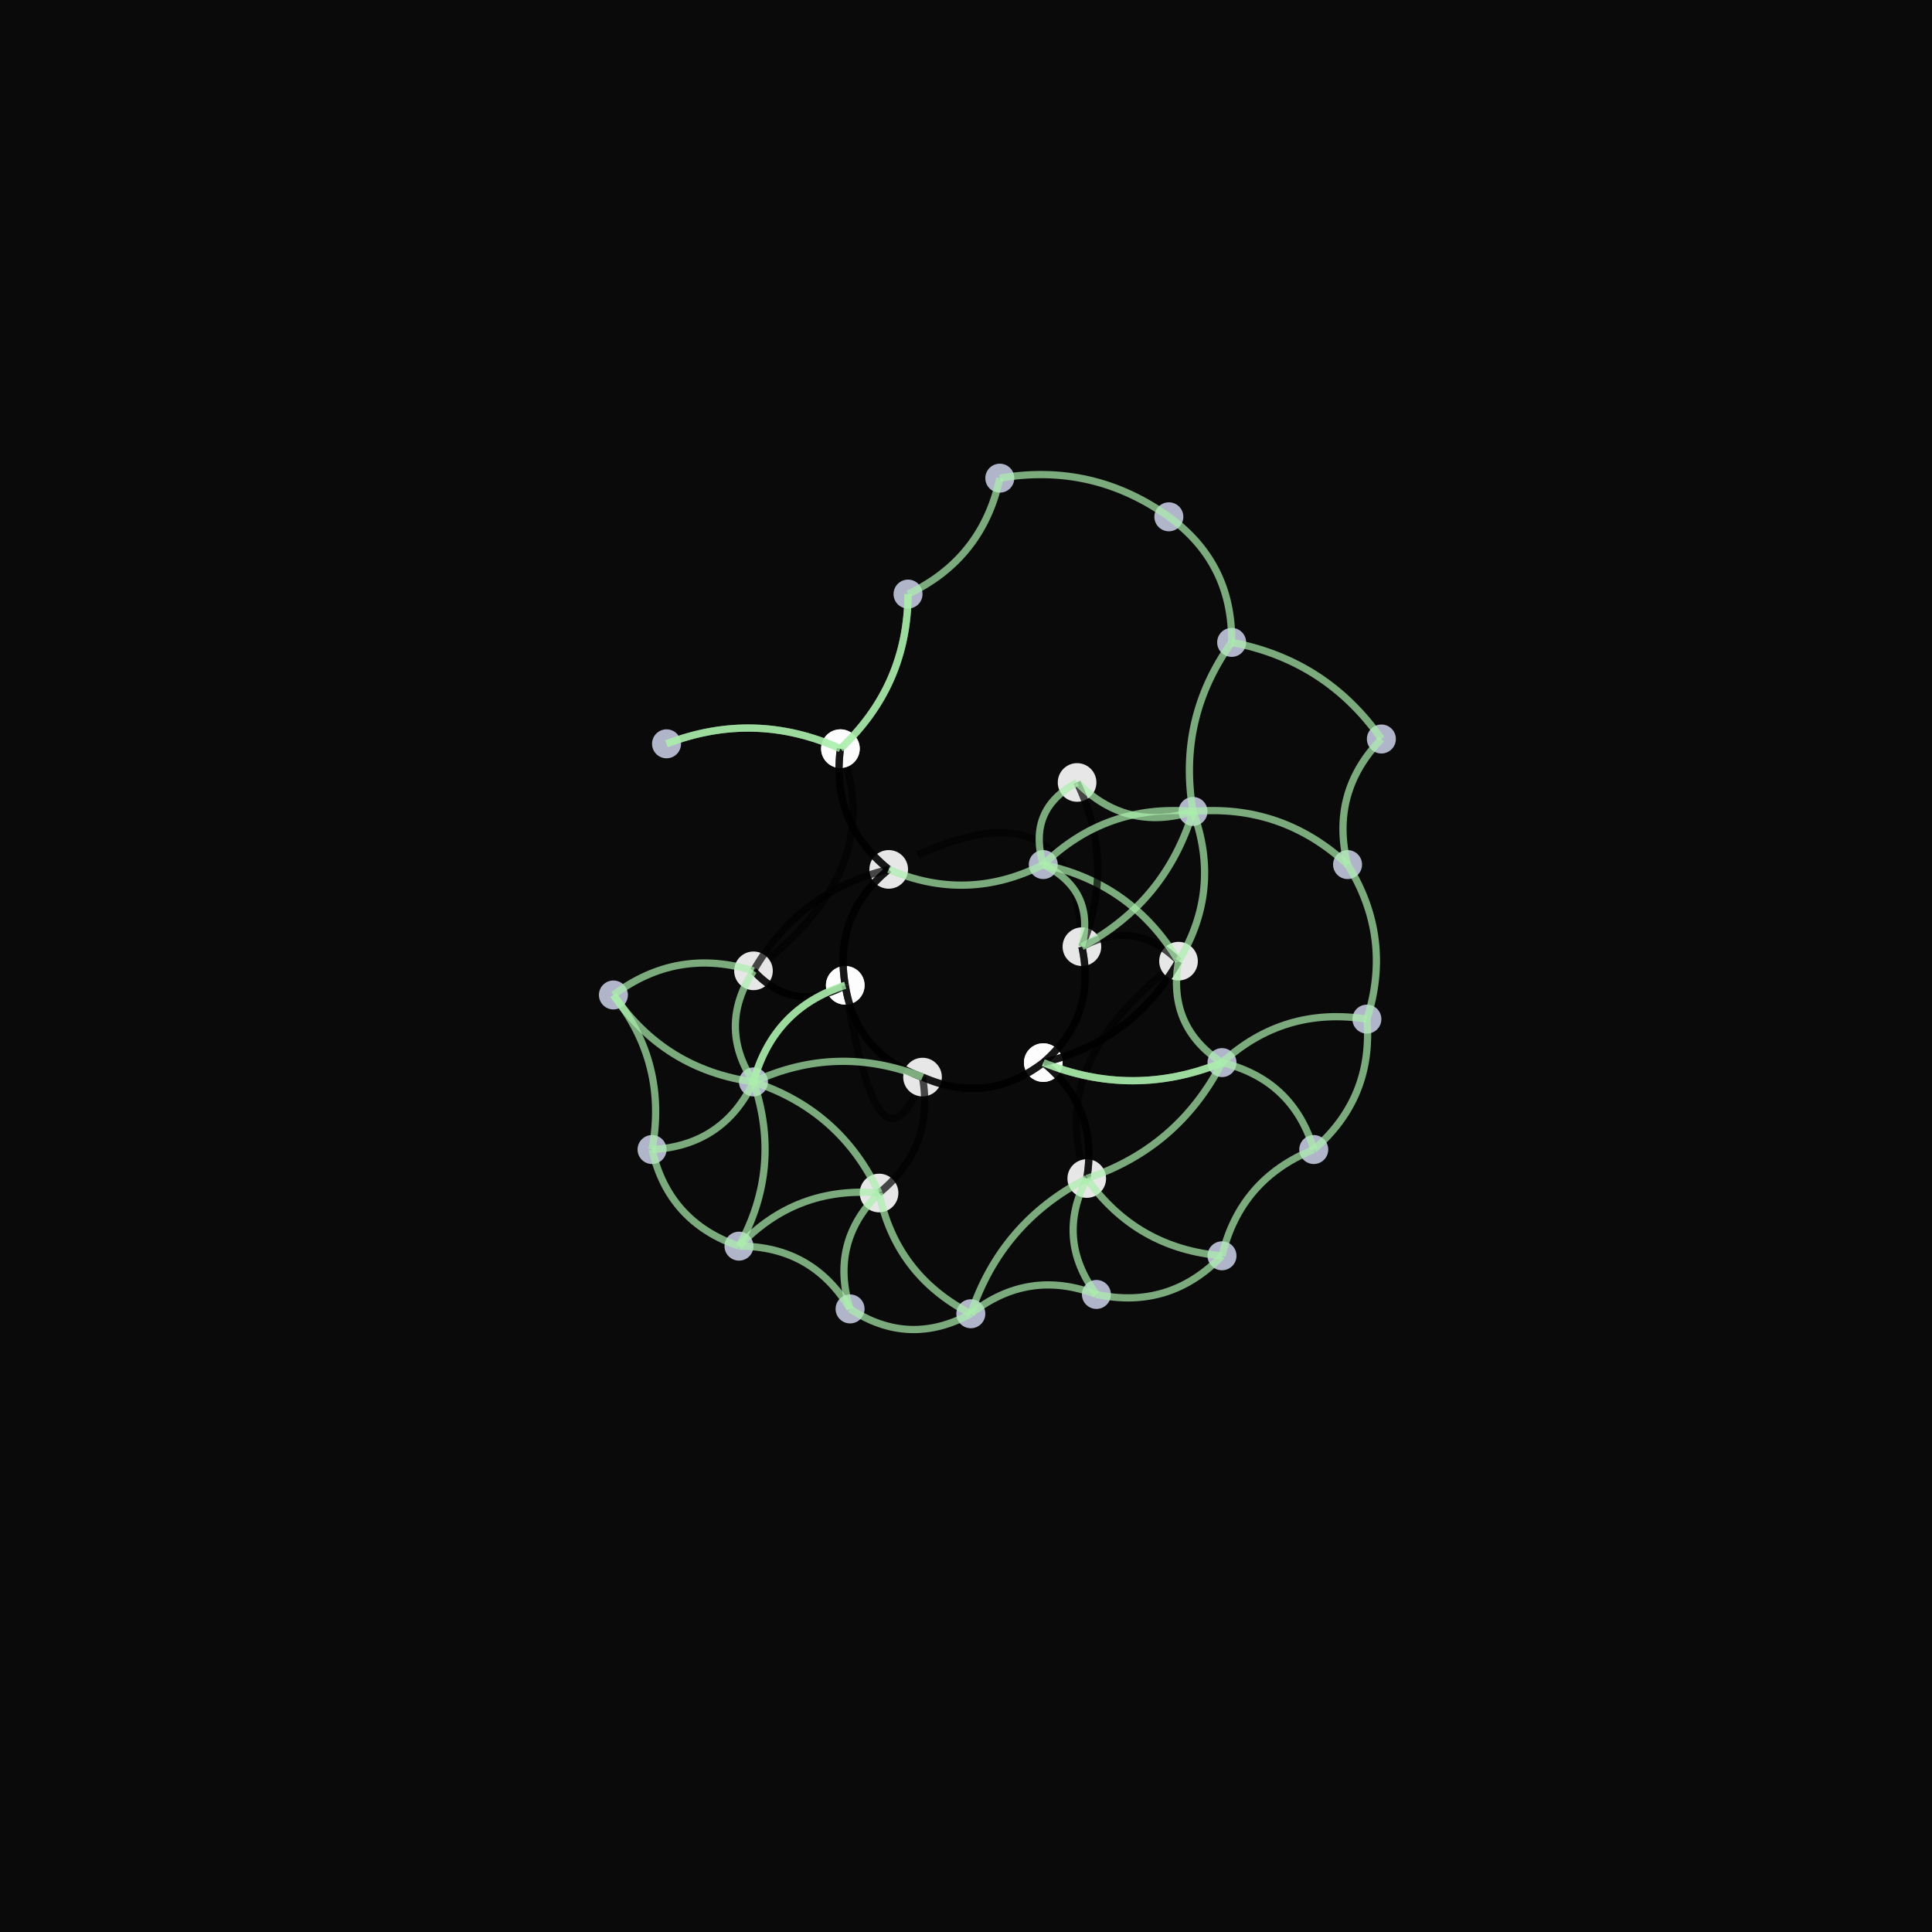 <svg baseProfile="full" height="400px" version="1.1" viewBox="0 0 400 400" width="400px" xmlns="http://www.w3.org/2000/svg" xmlns:ev="http://www.w3.org/2001/xml-events" xmlns:xlink="http://www.w3.org/1999/xlink"><defs /><rect fill="#0a0a0a" height="400" width="400" x="0" y="0" /><path d="M 174 155 Q 184 180 156 201" fill="none" opacity="0.6" stroke="#000000" stroke-width="1.5" /><path d="M 175 204 Q 182 247 191 223" fill="none" opacity="0.6" stroke="#000000" stroke-width="1.5" /><path d="M 225 244 Q 216 220 244 199" fill="none" opacity="0.6" stroke="#000000" stroke-width="1.5" /><path d="M 224 196 Q 223 162 190 177" fill="none" opacity="0.6" stroke="#000000" stroke-width="1.5" /><circle cx="174.0" cy="155.0" fill="white" opacity="0.9" r="4" /><circle cx="174.0" cy="155.0" fill="white" opacity="0.9" r="4" /><circle cx="184.0" cy="180.0" fill="white" opacity="0.9" r="4" /><circle cx="156.0" cy="201.0" fill="white" opacity="0.9" r="4" /><circle cx="175.0" cy="204.0" fill="white" opacity="0.9" r="4" /><circle cx="175.0" cy="204.0" fill="white" opacity="0.9" r="4" /><circle cx="182.0" cy="247.0" fill="white" opacity="0.9" r="4" /><circle cx="191.0" cy="223.0" fill="white" opacity="0.9" r="4" /><circle cx="225.0" cy="244.0" fill="white" opacity="0.9" r="4" /><circle cx="216.0" cy="220.0" fill="white" opacity="0.9" r="4" /><circle cx="216.0" cy="220.0" fill="white" opacity="0.9" r="4" /><circle cx="244.0" cy="199.0" fill="white" opacity="0.9" r="4" /><circle cx="224.0" cy="196.0" fill="white" opacity="0.9" r="4" /><circle cx="223.0" cy="162.0" fill="white" opacity="0.9" r="4" /><circle cx="176.0" cy="271.0" fill="#c2c8df" opacity="0.9" r="3" /><circle cx="286.0" cy="153.0" fill="#c2c8df" opacity="0.9" r="3" /><circle cx="138.0" cy="154.0" fill="#c2c8df" opacity="0.9" r="3" /><circle cx="227.0" cy="268.0" fill="#c2c8df" opacity="0.9" r="3" /><circle cx="135.0" cy="238.0" fill="#c2c8df" opacity="0.9" r="3" /><circle cx="127.0" cy="206.0" fill="#c2c8df" opacity="0.9" r="3" /><circle cx="272.0" cy="238.0" fill="#c2c8df" opacity="0.9" r="3" /><circle cx="188.0" cy="123.0" fill="#c2c8df" opacity="0.9" r="3" /><circle cx="255.0" cy="133.0" fill="#c2c8df" opacity="0.9" r="3" /><circle cx="283.0" cy="211.0" fill="#c2c8df" opacity="0.9" r="3" /><circle cx="242.0" cy="107.0" fill="#c2c8df" opacity="0.9" r="3" /><circle cx="279.0" cy="179.0" fill="#c2c8df" opacity="0.9" r="3" /><circle cx="153.0" cy="258.0" fill="#c2c8df" opacity="0.9" r="3" /><circle cx="201.0" cy="272.0" fill="#c2c8df" opacity="0.9" r="3" /><circle cx="207.0" cy="99.0" fill="#c2c8df" opacity="0.9" r="3" /><circle cx="253.0" cy="260.0" fill="#c2c8df" opacity="0.9" r="3" /><circle cx="247.0" cy="168.0" fill="#c2c8df" opacity="0.9" r="3" /><circle cx="216.0" cy="179.0" fill="#c2c8df" opacity="0.9" r="3" /><circle cx="253.0" cy="220.0" fill="#c2c8df" opacity="0.9" r="3" /><circle cx="156.0" cy="224.0" fill="#c2c8df" opacity="0.9" r="3" /><path d="M 174.0 155.0 Q 172.0 170.3 184.0 180.0" fill="none" opacity="0.7" stroke="#000000" stroke-width="1.5" /><path d="M 174.0 155.0 Q 156.2 147.0 138.0 154.0" fill="none" opacity="0.7" stroke="#abefad" stroke-width="1.5" /><path d="M 174.0 155.0 Q 187.9 142.0 188.0 123.0" fill="none" opacity="0.7" stroke="#abefad" stroke-width="1.5" /><path d="M 174.0 155.0 Q 172.0 170.3 184.0 180.0" fill="none" opacity="0.7" stroke="#000000" stroke-width="1.5" /><path d="M 174.0 155.0 Q 156.2 147.0 138.0 154.0" fill="none" opacity="0.7" stroke="#abefad" stroke-width="1.5" /><path d="M 174.0 155.0 Q 187.9 142.0 188.0 123.0" fill="none" opacity="0.7" stroke="#abefad" stroke-width="1.5" /><path d="M 184.0 180.0 Q 165.5 184.5 156.0 201.0" fill="none" opacity="0.7" stroke="#000000" stroke-width="1.5" /><path d="M 184.0 180.0 Q 172.5 189.4 175.0 204.0" fill="none" opacity="0.7" stroke="#000000" stroke-width="1.5" /><path d="M 184.0 180.0 Q 172.5 189.4 175.0 204.0" fill="none" opacity="0.7" stroke="#000000" stroke-width="1.5" /><path d="M 184.0 180.0 Q 200.2 187.0 216.0 179.0" fill="none" opacity="0.7" stroke="#abefad" stroke-width="1.5" /><path d="M 156.0 201.0 Q 164.3 209.9 175.0 204.0" fill="none" opacity="0.7" stroke="#000000" stroke-width="1.5" /><path d="M 156.0 201.0 Q 164.3 209.9 175.0 204.0" fill="none" opacity="0.7" stroke="#000000" stroke-width="1.5" /><path d="M 156.0 201.0 Q 140.2 196.1 127.0 206.0" fill="none" opacity="0.7" stroke="#abefad" stroke-width="1.5" /><path d="M 156.0 201.0 Q 148.5 212.5 156.0 224.0" fill="none" opacity="0.7" stroke="#abefad" stroke-width="1.5" /><path d="M 175.0 204.0 Q 177.3 218.3 191.0 223.0" fill="none" opacity="0.7" stroke="#000000" stroke-width="1.5" /><path d="M 175.0 204.0 Q 160.1 208.8 156.0 224.0" fill="none" opacity="0.7" stroke="#abefad" stroke-width="1.5" /><path d="M 175.0 204.0 Q 177.3 218.3 191.0 223.0" fill="none" opacity="0.7" stroke="#000000" stroke-width="1.5" /><path d="M 175.0 204.0 Q 160.1 208.8 156.0 224.0" fill="none" opacity="0.7" stroke="#abefad" stroke-width="1.5" /><path d="M 182.0 247.0 Q 193.5 237.6 191.0 223.0" fill="none" opacity="0.7" stroke="#000000" stroke-width="1.5" /><path d="M 182.0 247.0 Q 171.7 257.2 176.0 271.0" fill="none" opacity="0.7" stroke="#abefad" stroke-width="1.5" /><path d="M 182.0 247.0 Q 164.8 245.5 153.0 258.0" fill="none" opacity="0.7" stroke="#abefad" stroke-width="1.5" /><path d="M 182.0 247.0 Q 185.5 264.0 201.0 272.0" fill="none" opacity="0.7" stroke="#abefad" stroke-width="1.5" /><path d="M 182.0 247.0 Q 174.0 229.9 156.0 224.0" fill="none" opacity="0.7" stroke="#abefad" stroke-width="1.5" /><path d="M 191.0 223.0 Q 204.4 228.9 216.0 220.0" fill="none" opacity="0.7" stroke="#000000" stroke-width="1.5" /><path d="M 191.0 223.0 Q 204.4 228.9 216.0 220.0" fill="none" opacity="0.7" stroke="#000000" stroke-width="1.5" /><path d="M 191.0 223.0 Q 173.3 216.0 156.0 224.0" fill="none" opacity="0.7" stroke="#abefad" stroke-width="1.5" /><path d="M 225.0 244.0 Q 227.5 229.4 216.0 220.0" fill="none" opacity="0.7" stroke="#000000" stroke-width="1.5" /><path d="M 225.0 244.0 Q 227.5 229.4 216.0 220.0" fill="none" opacity="0.7" stroke="#000000" stroke-width="1.5" /><path d="M 225.0 244.0 Q 218.5 256.6 227.0 268.0" fill="none" opacity="0.7" stroke="#abefad" stroke-width="1.5" /><path d="M 225.0 244.0 Q 207.3 253.1 201.0 272.0" fill="none" opacity="0.7" stroke="#abefad" stroke-width="1.5" /><path d="M 225.0 244.0 Q 235.3 258.5 253.0 260.0" fill="none" opacity="0.7" stroke="#abefad" stroke-width="1.5" /><path d="M 225.0 244.0 Q 243.9 237.7 253.0 220.0" fill="none" opacity="0.7" stroke="#abefad" stroke-width="1.5" /><path d="M 216.0 220.0 Q 234.5 215.5 244.0 199.0" fill="none" opacity="0.7" stroke="#000000" stroke-width="1.5" /><path d="M 216.0 220.0 Q 227.1 210.4 224.0 196.0" fill="none" opacity="0.7" stroke="#000000" stroke-width="1.5" /><path d="M 216.0 220.0 Q 234.5 227.5 253.0 220.0" fill="none" opacity="0.7" stroke="#abefad" stroke-width="1.5" /><path d="M 216.0 220.0 Q 234.5 215.5 244.0 199.0" fill="none" opacity="0.7" stroke="#000000" stroke-width="1.5" /><path d="M 216.0 220.0 Q 227.1 210.4 224.0 196.0" fill="none" opacity="0.7" stroke="#000000" stroke-width="1.5" /><path d="M 216.0 220.0 Q 234.5 227.5 253.0 220.0" fill="none" opacity="0.7" stroke="#abefad" stroke-width="1.5" /><path d="M 244.0 199.0 Q 235.1 190.1 224.0 196.0" fill="none" opacity="0.7" stroke="#000000" stroke-width="1.5" /><path d="M 244.0 199.0 Q 253.0 184.2 247.0 168.0" fill="none" opacity="0.7" stroke="#abefad" stroke-width="1.5" /><path d="M 244.0 199.0 Q 234.4 182.9 216.0 179.0" fill="none" opacity="0.7" stroke="#abefad" stroke-width="1.5" /><path d="M 244.0 199.0 Q 241.6 212.5 253.0 220.0" fill="none" opacity="0.7" stroke="#abefad" stroke-width="1.5" /><path d="M 224.0 196.0 Q 231.0 178.8 223.0 162.0" fill="none" opacity="0.7" stroke="#000000" stroke-width="1.5" /><path d="M 224.0 196.0 Q 241.3 186.8 247.0 168.0" fill="none" opacity="0.7" stroke="#abefad" stroke-width="1.5" /><path d="M 224.0 196.0 Q 226.8 184.3 216.0 179.0" fill="none" opacity="0.7" stroke="#abefad" stroke-width="1.5" /><path d="M 223.0 162.0 Q 233.2 172.3 247.0 168.0" fill="none" opacity="0.7" stroke="#abefad" stroke-width="1.5" /><path d="M 223.0 162.0 Q 212.6 167.6 216.0 179.0" fill="none" opacity="0.7" stroke="#abefad" stroke-width="1.5" /><path d="M 176.0 271.0 Q 168.2 258.0 153.0 258.0" fill="none" opacity="0.7" stroke="#abefad" stroke-width="1.5" /><path d="M 176.0 271.0 Q 188.2 279.0 201.0 272.0" fill="none" opacity="0.7" stroke="#abefad" stroke-width="1.5" /><path d="M 286.0 153.0 Q 274.6 136.7 255.0 133.0" fill="none" opacity="0.7" stroke="#abefad" stroke-width="1.5" /><path d="M 286.0 153.0 Q 275.3 164.1 279.0 179.0" fill="none" opacity="0.7" stroke="#abefad" stroke-width="1.5" /><path d="M 227.0 268.0 Q 212.9 262.6 201.0 272.0" fill="none" opacity="0.7" stroke="#abefad" stroke-width="1.5" /><path d="M 227.0 268.0 Q 242.2 271.2 253.0 260.0" fill="none" opacity="0.7" stroke="#abefad" stroke-width="1.5" /><path d="M 135.0 238.0 Q 138.3 220.2 127.0 206.0" fill="none" opacity="0.7" stroke="#abefad" stroke-width="1.5" /><path d="M 135.0 238.0 Q 138.4 253.0 153.0 258.0" fill="none" opacity="0.7" stroke="#abefad" stroke-width="1.5" /><path d="M 135.0 238.0 Q 149.7 237.2 156.0 224.0" fill="none" opacity="0.7" stroke="#abefad" stroke-width="1.5" /><path d="M 127.0 206.0 Q 137.5 221.4 156.0 224.0" fill="none" opacity="0.7" stroke="#abefad" stroke-width="1.5" /><path d="M 272.0 238.0 Q 284.4 227.3 283.0 211.0" fill="none" opacity="0.7" stroke="#abefad" stroke-width="1.5" /><path d="M 272.0 238.0 Q 256.8 244.1 253.0 260.0" fill="none" opacity="0.7" stroke="#abefad" stroke-width="1.5" /><path d="M 272.0 238.0 Q 267.7 223.6 253.0 220.0" fill="none" opacity="0.7" stroke="#abefad" stroke-width="1.5" /><path d="M 188.0 123.0 Q 203.4 115.7 207.0 99.0" fill="none" opacity="0.7" stroke="#abefad" stroke-width="1.5" /><path d="M 255.0 133.0 Q 255.2 116.6 242.0 107.0" fill="none" opacity="0.7" stroke="#abefad" stroke-width="1.5" /><path d="M 255.0 133.0 Q 243.7 148.8 247.0 168.0" fill="none" opacity="0.7" stroke="#abefad" stroke-width="1.5" /><path d="M 283.0 211.0 Q 288.4 194.1 279.0 179.0" fill="none" opacity="0.7" stroke="#abefad" stroke-width="1.5" /><path d="M 283.0 211.0 Q 265.8 208.3 253.0 220.0" fill="none" opacity="0.7" stroke="#abefad" stroke-width="1.5" /><path d="M 242.0 107.0 Q 226.2 95.7 207.0 99.0" fill="none" opacity="0.7" stroke="#abefad" stroke-width="1.5" /><path d="M 279.0 179.0 Q 265.4 166.4 247.0 168.0" fill="none" opacity="0.7" stroke="#abefad" stroke-width="1.5" /><path d="M 153.0 258.0 Q 162.0 241.7 156.0 224.0" fill="none" opacity="0.7" stroke="#abefad" stroke-width="1.5" /><path d="M 247.0 168.0 Q 229.0 166.4 216.0 179.0" fill="none" opacity="0.7" stroke="#abefad" stroke-width="1.5" /></svg>